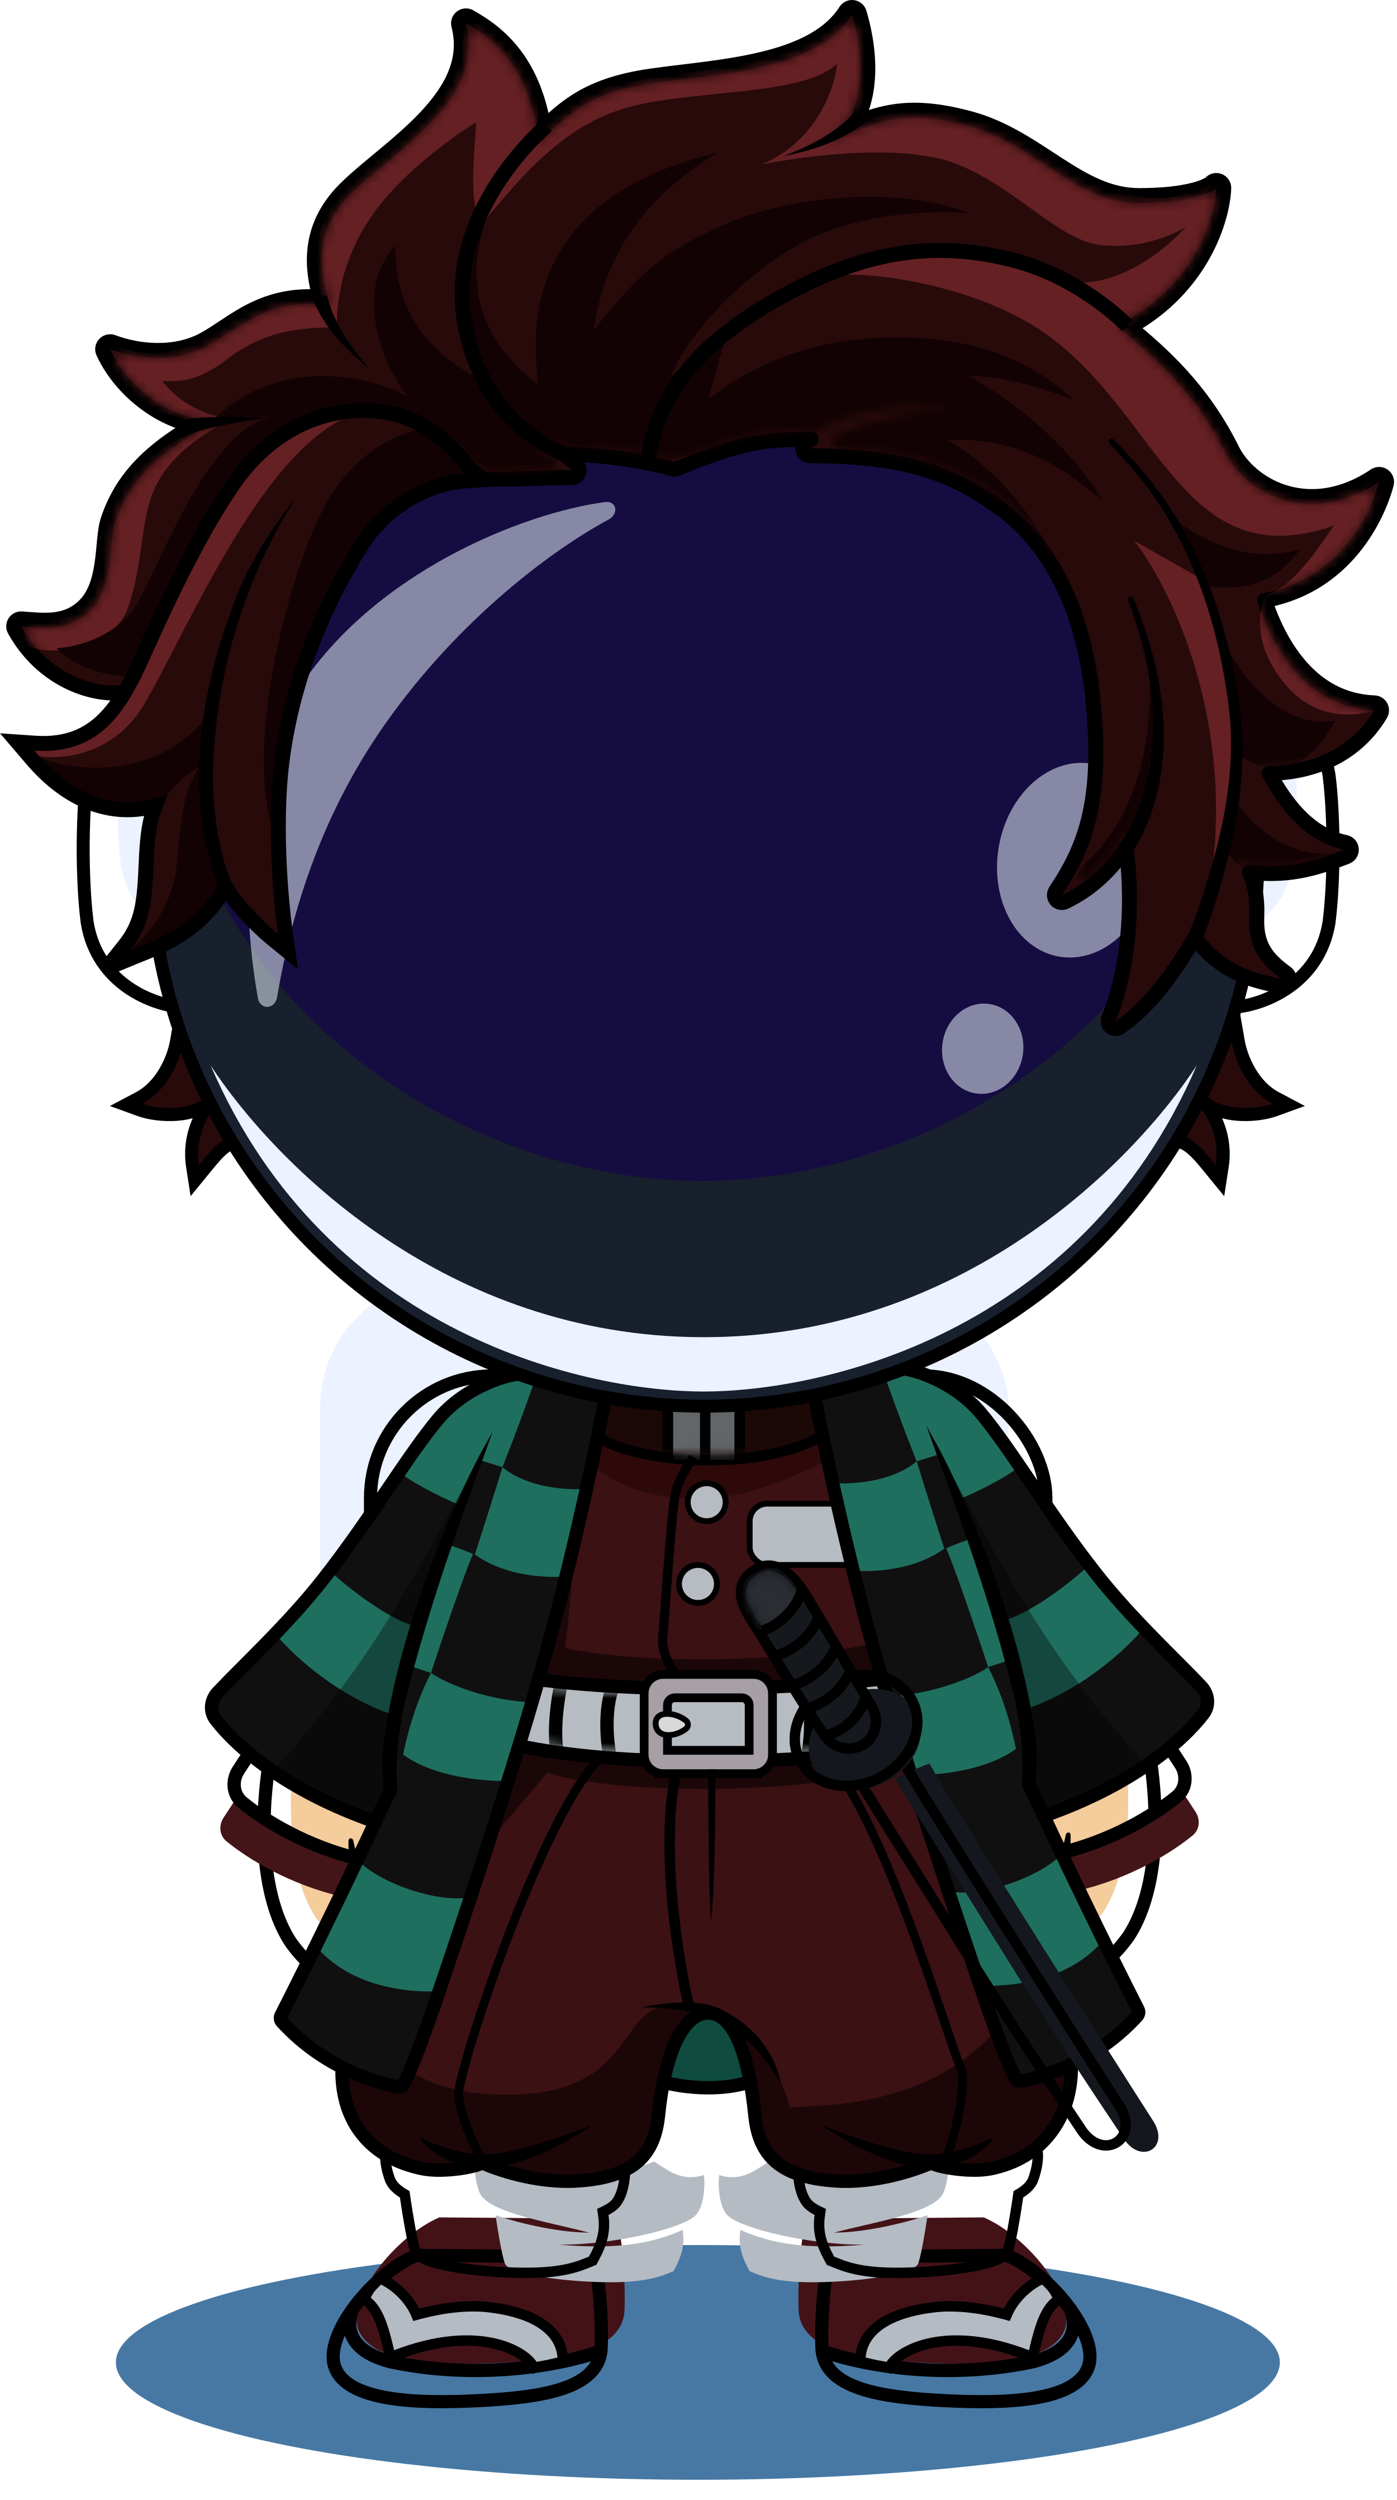 <svg width="156" height="279" viewBox="0 0 156 279" fill="none" xmlns="http://www.w3.org/2000/svg">
<g filter="url(#filter0_f_142_13512)">
<ellipse cx="77.93" cy="263.636" rx="64.989" ry="13.098" fill="#19578D" fill-opacity="0.8"/>
</g>
<g filter="url(#filter1_i_142_13512)">
<rect x="40.641" y="152.818" width="76.879" height="75.25" rx="14.333" fill="#ECF2FF"/>
</g>
<rect x="41.374" y="153.551" width="75.413" height="73.784" rx="13.6" stroke="black" stroke-width="1.466"/>
<g filter="url(#filter2_i_142_13512)">
<path d="M121.552 264.076C122.726 260.552 117.351 253.805 112.464 251.687L92.593 251.85C92.105 253.805 91.665 258.214 91.779 261.949C91.921 266.618 98.451 267.532 105.363 267.896C112.447 268.268 120.245 267.996 121.552 264.076Z" fill="#431217"/>
</g>
<path d="M121.552 264.076C122.726 260.552 117.351 253.805 112.464 251.687L92.593 251.85C92.105 253.805 91.665 258.214 91.779 261.949C91.921 266.618 98.451 267.532 105.363 267.896C112.447 268.268 120.245 267.996 121.552 264.076Z" stroke="black" stroke-width="1.466" stroke-linejoin="round"/>
<path d="M91.617 262.275C95.092 263.632 104.68 265.793 115.235 263.578C120.447 262.275 120.23 259.18 119.469 257.552" stroke="black" stroke-width="1.489"/>
<path d="M116.111 254.426C114.532 255.215 113.09 256.714 112.424 258.321C112.336 258.297 112.237 258.269 112.13 258.241C111.646 258.113 110.972 257.946 110.176 257.793C108.59 257.488 106.489 257.232 104.417 257.463C102.389 257.688 100.412 258.17 98.892 259.036C97.357 259.91 96.237 261.208 96.083 263.041L96.042 263.534L96.522 263.654C97.186 263.82 97.707 263.926 98.098 264C98.512 264.078 98.725 264.111 98.851 264.142L99.252 264.243L99.478 263.897C99.993 263.11 101.508 261.961 104.081 261.452C106.63 260.948 110.183 261.082 114.696 262.818L115.321 263.058L115.472 262.406C116.142 259.501 116.73 257.821 117.884 256.859L118.237 256.564L118.032 256.152C117.86 255.807 117.717 255.564 117.519 255.316C117.331 255.082 117.101 254.854 116.785 254.538L116.782 254.535L116.486 254.238L116.111 254.426Z" fill="#B5BBC3" stroke="black" stroke-width="1.163"/>
<g filter="url(#filter3_i_142_13512)">
<path d="M90.537 245.429C89.673 244.248 89.63 242.066 89.753 241.095C92.274 241.895 93.789 240.535 95.34 239.582C97.694 240.804 101.087 239.893 102.065 239.398C106.481 241.297 112.638 240.374 115.164 239.674C115.329 240 115.495 241.116 114.841 242.971C114.024 245.291 107.167 246.303 102.576 247.525C106.497 247.506 111.178 246.222 113.028 245.583C112.816 247.031 112.307 250.141 111.974 250.987C111.558 252.045 106.522 252.897 101.328 253.047C96.133 253.196 94.419 252.329 93.149 251.828C92.193 250.073 91.883 248.875 92.131 247.219C95.55 248.756 99.491 249.431 105.963 248.861C100.251 248.955 91.722 247.051 90.537 245.429Z" fill="#B5BBC3"/>
</g>
<path d="M95.607 239.066C96.64 239.602 97.945 239.687 99.156 239.555C100.366 239.424 101.388 239.089 101.802 238.879L102.045 238.757L102.295 238.864C104.392 239.766 106.938 240.009 109.304 239.929C111.663 239.85 113.789 239.452 115.009 239.114L115.468 238.987L115.682 239.412C115.828 239.699 115.911 240.172 115.89 240.77C115.868 241.387 115.733 242.189 115.39 243.165C115.134 243.891 114.484 244.441 113.719 244.878L113.604 245.667C113.497 246.396 113.315 247.543 113.118 248.615C112.926 249.661 112.706 250.713 112.515 251.2C112.399 251.495 112.158 251.706 111.932 251.857C111.694 252.015 111.399 252.154 111.071 252.278C110.413 252.526 109.544 252.745 108.549 252.929C106.553 253.3 103.964 253.552 101.344 253.628C98.713 253.703 96.939 253.523 95.647 253.25C94.352 252.977 93.554 252.612 92.936 252.368L92.74 252.292L92.639 252.106C91.643 250.279 91.284 248.952 91.556 247.133L91.598 246.849C91.387 246.75 91.191 246.652 91.014 246.55C90.632 246.328 90.287 246.072 90.067 245.772C89.549 245.064 89.306 244.107 89.198 243.257C89.088 242.395 89.108 241.557 89.176 241.023L89.264 240.331L89.928 240.541C92.139 241.241 93.386 240.1 95.035 239.086L95.315 238.914L95.607 239.066Z" stroke="black" stroke-width="1.163"/>
<g filter="url(#filter4_i_142_13512)">
<path d="M37.366 264.076C36.192 260.552 41.567 253.805 46.453 251.687L66.325 251.85C66.813 253.805 67.253 258.214 67.139 261.949C66.997 266.618 60.466 267.532 53.555 267.896C46.471 268.268 38.673 267.996 37.366 264.076Z" fill="#431217"/>
</g>
<path d="M37.366 264.076C36.192 260.552 41.567 253.805 46.453 251.687L66.325 251.85C66.813 253.805 67.253 258.214 67.139 261.949C66.997 266.618 60.466 267.532 53.555 267.896C46.471 268.268 38.673 267.996 37.366 264.076Z" stroke="black" stroke-width="1.466" stroke-linejoin="round"/>
<path d="M67.301 262.275C63.826 263.632 54.238 265.793 43.683 263.578C38.471 262.275 38.688 259.18 39.449 257.552" stroke="black" stroke-width="1.489"/>
<path d="M42.807 254.426C44.386 255.215 45.828 256.714 46.494 258.321C46.582 258.297 46.681 258.269 46.788 258.241C47.272 258.113 47.946 257.946 48.742 257.793C50.328 257.488 52.429 257.232 54.501 257.463C56.529 257.688 58.506 258.17 60.026 259.036C61.561 259.91 62.681 261.208 62.835 263.041L62.876 263.534L62.397 263.654C61.732 263.82 61.211 263.926 60.82 264C60.406 264.078 60.193 264.111 60.067 264.142L59.666 264.243L59.44 263.897C58.925 263.11 57.41 261.961 54.837 261.452C52.288 260.948 48.735 261.082 44.222 262.818L43.597 263.058L43.446 262.406C42.776 259.501 42.188 257.821 41.034 256.859L40.681 256.564L40.886 256.152C41.058 255.807 41.201 255.564 41.399 255.316C41.587 255.082 41.817 254.854 42.133 254.538L42.136 254.535L42.432 254.238L42.807 254.426Z" fill="#B5BBC3" stroke="black" stroke-width="1.163"/>
<g filter="url(#filter5_i_142_13512)">
<path d="M68.378 245.429C69.242 244.247 69.284 242.066 69.162 241.095C66.64 241.894 65.125 240.535 63.575 239.581C61.22 240.804 57.827 239.892 56.849 239.398C52.433 241.297 46.276 240.373 43.75 239.674C43.585 240 43.419 241.116 44.073 242.971C44.89 245.29 51.747 246.303 56.338 247.524C52.417 247.506 47.736 246.222 45.886 245.582C46.099 247.031 46.608 250.14 46.94 250.987C47.356 252.045 52.392 252.897 57.586 253.046C62.781 253.196 64.495 252.328 65.765 251.827C66.721 250.073 67.031 248.875 66.784 247.218C63.364 248.756 59.423 249.43 52.951 248.86C58.663 248.955 67.192 247.05 68.378 245.429Z" fill="#B5BBC3"/>
</g>
<path d="M63.307 239.066C62.274 239.602 60.97 239.686 59.758 239.555C58.548 239.424 57.526 239.088 57.112 238.879L56.869 238.756L56.619 238.864C54.522 239.766 51.976 240.008 49.61 239.929C47.251 239.849 45.125 239.451 43.905 239.114L43.446 238.987L43.232 239.411C43.086 239.699 43.003 240.172 43.024 240.769C43.046 241.387 43.181 242.188 43.525 243.164C43.78 243.89 44.43 244.44 45.195 244.878L45.31 245.666C45.417 246.396 45.599 247.542 45.796 248.615C45.988 249.661 46.208 250.712 46.399 251.199C46.515 251.495 46.756 251.706 46.982 251.857C47.22 252.015 47.515 252.154 47.843 252.277C48.501 252.526 49.37 252.744 50.365 252.929C52.361 253.3 54.95 253.552 57.57 253.627C60.201 253.703 61.975 253.522 63.268 253.25C64.562 252.977 65.36 252.612 65.978 252.368L66.174 252.291L66.275 252.106C67.271 250.278 67.63 248.951 67.358 247.133L67.316 246.849C67.527 246.75 67.723 246.651 67.9 246.549C68.282 246.328 68.627 246.072 68.847 245.772C69.365 245.063 69.608 244.106 69.716 243.256C69.826 242.394 69.806 241.557 69.738 241.022L69.65 240.33L68.986 240.54C66.775 241.241 65.528 240.1 63.879 239.086L63.599 238.914L63.307 239.066Z" stroke="black" stroke-width="1.163"/>
<path d="M79.08 221.95C79.8 221.95 80.448 222.268 80.999 222.755C81.546 223.238 82.034 223.916 82.466 224.726C83.33 226.347 84.04 228.629 84.536 231.356L84.645 231.955L84.08 232.18C82.311 232.888 80.127 233.05 78.214 232.967C76.303 232.883 74.545 232.549 73.6 232.183L73.155 232.011L73.126 231.536C72.952 228.746 73.823 226.38 75.013 224.706C75.606 223.87 76.288 223.195 76.974 222.722C77.645 222.26 78.383 221.95 79.08 221.95Z" fill="#0F4B3F" stroke="black" stroke-width="1.489"/>
<path d="M46.731 179.634C50.909 167.363 57.053 156.226 59.907 152.045C64.246 152.045 71.388 152.065 79.023 152.065C86.659 152.063 94.143 152.201 98.223 152.2C101.077 156.382 107.076 167.777 111.14 179.631C115.494 193.535 115.234 197.692 113.638 207.617C114.218 210.236 118.911 217.28 119.637 225.137C120.362 232.995 118.985 238.005 115.239 240.448C113.51 241.576 108.561 242.565 103.837 241.588C98.3 243.543 91.884 243.405 90.481 243.054C87.875 242.403 85.344 241.338 84.618 238.168C83.847 234.8 84.267 230.577 82.663 227.581C81.06 224.584 79.969 224.649 79.243 224.649C78.59 224.648 77.125 224.812 75.659 227.418C74.194 230.024 73.987 234.149 73.216 237.516C73.035 238.31 73.082 240.448 70.773 241.751C68.464 243.054 65.724 243.706 61.652 243.543C57.58 243.38 55.625 240.774 52.694 241.588C49.762 242.403 45.201 241.914 42.758 240.285C40.315 238.656 37.462 235.265 37.871 230.838C38.597 222.981 43.828 210.236 44.409 207.617C42.812 197.692 42.522 194.659 46.731 179.634Z" fill="#3B1113"/>
<path d="M61.16 197.774C59.097 200.217 54.905 205.169 54.645 205.429C55.426 200.999 61.16 182.844 63.929 174.32C63.929 175.243 63.766 178.457 63.114 183.929C74.027 186.21 95.853 185.232 101.228 181.975C101.445 182.409 102.107 184.874 104.974 196.471C85.429 201.52 64.58 199.403 61.16 197.774Z" fill="#1C0708"/>
<path d="M53.685 186.302C59.921 187.901 79.56 190.185 107.637 186.286L108.413 186.178L108.48 186.959C108.741 189.96 108.916 192.343 108.971 193.163L109.012 193.787L108.405 193.935C103.688 195.094 93.569 196.277 82.774 196.522C71.993 196.767 60.395 196.08 52.768 193.427L52.268 193.253V192.724C52.268 189.565 52.603 188.039 52.764 186.918L52.881 186.095L53.685 186.302Z" fill="#B6BCC2" stroke="black" stroke-width="1.489"/>
<mask id="mask0_142_13512" style="mask-type:alpha" maskUnits="userSpaceOnUse" x="53" y="187" width="56" height="9">
<path d="M107.062 187.864C107.239 189.934 107.368 191.64 107.438 192.63C102.632 193.707 93.03 194.801 82.74 195.034C72.225 195.272 61.129 194.609 53.763 192.19C53.789 190.142 53.961 188.896 54.111 187.934C61.237 189.55 80.329 191.489 107.062 187.864Z" fill="#B6BCC2" stroke="black" stroke-width="1.489"/>
</mask>
<g mask="url(#mask0_142_13512)">
<path d="M62.21 195.605C61.714 192.755 62.423 188.613 62.811 187.349C63.516 187.323 65.906 187.349 68.512 188.001C67.317 190.978 67.869 195.07 68.186 196.308C67.589 196.329 65.484 196.007 62.21 195.605Z" stroke="black" stroke-width="1.489"/>
<path d="M96.099 195.488C96.595 192.637 95.886 188.495 95.498 187.232C94.792 187.206 92.403 187.231 89.797 187.883C90.992 190.861 90.44 194.952 90.123 196.19C90.719 196.212 92.824 195.889 96.099 195.488Z" stroke="black" stroke-width="1.489"/>
</g>
<path d="M84.158 186.86L84.242 186.862H84.254V186.863C85.373 186.919 86.263 187.844 86.263 188.977V195.83L86.261 195.914L86.26 195.926C86.212 196.879 85.534 197.663 84.634 197.876V197.935H84.158L83.656 197.948V197.935H73.559V197.875C72.625 197.655 71.93 196.819 71.93 195.818V188.977C71.93 187.807 72.877 186.86 74.047 186.86H84.158ZM75.35 189.465C74.9 189.465 74.535 189.83 74.535 190.28V195.329H83.656V190.28C83.656 189.83 83.291 189.465 82.842 189.465H75.35Z" fill="#A69FA5" stroke="black" stroke-width="0.977"/>
<path d="M74.582 191.259C75.234 191.279 76.012 191.554 76.587 191.996C76.899 192.236 76.9 192.702 76.587 192.942C76.012 193.383 75.226 193.657 74.558 193.628C74.221 193.613 73.882 193.519 73.623 193.294C73.356 193.061 73.213 192.722 73.213 192.306C73.213 191.933 73.382 191.643 73.663 191.466C73.925 191.301 74.257 191.249 74.582 191.259Z" fill="#D9D9D9" stroke="black" stroke-width="0.652"/>
<path d="M75.535 167.15C70.33 166.678 66.943 164.414 65.912 163.153L67.481 157.846C71.074 158.336 75.355 158.772 80.082 158.971C84.059 159.138 87.813 158.784 91.134 158.182L92.636 162.886C91.664 163.3 90.746 163.706 89.916 164.1C84.641 166.604 80.445 167.596 75.535 167.15Z" fill="#2D090A"/>
<path d="M68.123 154.856C68.812 155.006 70.155 155.104 71.933 155.156C73.692 155.207 75.83 155.213 78.075 155.189C82.565 155.142 87.47 154.979 90.614 154.844L91.285 154.815L91.219 155.482C91.177 155.904 91.267 157.41 92.149 159.427L92.356 159.898L91.913 160.16C88.191 162.36 82.766 163.093 77.875 162.928C75.418 162.846 73.068 162.535 71.095 162.056C69.141 161.582 67.49 160.926 66.491 160.109L66.217 159.885L66.291 159.538C66.456 158.767 66.918 156.833 67.448 155.241L67.613 154.746L68.123 154.856Z" fill="#1B0807" stroke="black" stroke-width="1.163"/>
<mask id="mask1_142_13512" style="mask-type:alpha" maskUnits="userSpaceOnUse" x="66" y="155" width="26" height="8">
<path d="M90.06 156.029C90.109 156.802 90.322 157.989 90.882 159.404C87.447 161.252 82.515 161.92 77.914 161.765C75.525 161.685 73.254 161.384 71.369 160.927C69.672 160.515 68.341 159.988 67.51 159.42C67.689 158.633 68.019 157.298 68.398 156.082C69.242 156.202 70.466 156.277 71.898 156.319C73.68 156.371 75.835 156.376 78.088 156.352C82.315 156.308 86.904 156.159 90.06 156.029Z" fill="#1B0807" stroke="black" stroke-width="1.163"/>
</mask>
<g mask="url(#mask1_142_13512)">
<rect x="74.587" y="156.147" width="8.004" height="7.352" fill="#626669" stroke="black" stroke-width="1.163"/>
<path d="M78.75 156.728V163.08" stroke="black" stroke-width="1.163"/>
</g>
<path d="M88.202 235.235C87.681 232.89 86.248 230.458 85.596 229.535C85.02 228.623 83.076 226.766 82.176 225.951C82.284 226.549 82.762 228.753 83.805 232.792C84.456 238.004 83.805 240.285 89.994 242.891C94.945 244.976 101.07 242.674 103.513 241.262C105.685 241.696 110.68 242.304 113.286 241.262C116.543 239.959 119.149 236.864 119.549 231.978C119.949 227.092 118.009 222.857 113.611 223.182C105.956 236.213 89.994 234.747 88.202 235.235Z" fill="#1C0608"/>
<path d="M56.929 233.77C45.462 233.9 41.618 227.961 41.129 224.974C40.532 225.192 39.142 226.31 38.36 229.046C37.383 232.467 37.709 234.91 41.781 239.308C45.853 243.706 50.088 241.914 54.811 241.425C60.675 244.031 64.421 243.706 68.781 242.493C73.141 241.28 73.542 236.539 74.357 231.49C75.171 226.44 77.451 225.3 77.94 224.812C78.429 224.323 77.777 223.834 75.243 223.791C68.799 223.585 71.262 233.607 56.929 233.77Z" fill="#1C0608"/>
<path d="M80.216 224.094C77.814 222.982 73.526 223.608 71.582 224.011C73.204 224.03 76.3 224.051 79.566 225.213C83.064 226.457 85.336 229.576 87.192 232.423C86.578 229.495 84.614 226.131 80.216 224.094Z" fill="black"/>
<path d="M76.961 223.998C75.712 218.731 73.671 206.114 75.495 197.774" stroke="black" stroke-width="1.163"/>
<path d="M53.835 241.1C52.749 239.199 51.04 235.082 51.229 233.444C51.718 229.21 60.839 202.009 67.191 195.982" stroke="black" stroke-width="0.977"/>
<path d="M105.466 241.1C106.552 239.199 108.072 232.304 107.258 230.675C106.084 228.329 98.462 202.009 92.11 195.982" stroke="black" stroke-width="0.977"/>
<path d="M79.408 214.388C79.147 211.652 79.082 201.955 79.082 197.449H79.896C79.896 201.847 79.799 211.391 79.408 214.388Z" fill="black"/>
<rect x="83.717" y="167.803" width="14.985" height="6.841" rx="1.955" fill="#B6BCC2" stroke="black" stroke-width="0.652"/>
<path d="M77.414 162.592C76.991 163.383 75.641 165.074 75.332 167.152C74.889 170.138 74.173 181.026 74.029 182.463C73.886 183.9 74.252 185.155 75.546 187.023" stroke="black" stroke-width="1.026"/>
<circle cx="78.913" cy="167.641" r="2.117" fill="#B6BCC2" stroke="black" stroke-width="0.652"/>
<circle cx="77.94" cy="176.762" r="2.117" fill="#B6BCC2" stroke="black" stroke-width="0.652"/>
<path d="M38.191 231.165C38.191 236.866 41.441 240.842 47.15 242.015C49.528 242.504 53.285 241.798 53.828 241.364C55.274 242.015 59.845 243.703 64.578 243.381C70.604 242.97 73.074 240.668 73.536 236.051C74.188 229.536 76.142 224.65 79.074 224.65" stroke="black" stroke-width="1.489"/>
<path d="M54.154 240.448C51.287 240.448 48.073 239.145 46.824 238.494C47.53 239.634 49.984 241.914 54.154 241.914C58.324 241.914 63.818 238.765 66.044 237.191C63.275 238.277 57.02 240.448 54.154 240.448Z" fill="black"/>
<path d="M119.637 230.676C119.637 236.377 116.388 240.842 110.678 242.015C108.3 242.504 104.543 241.798 104 241.364C102.554 242.015 97.983 243.703 93.25 243.381C87.224 242.97 84.754 240.668 84.292 236.051C83.641 229.536 82.012 224.65 79.08 224.65" stroke="black" stroke-width="1.489"/>
<path d="M103.674 240.448C106.541 240.448 109.755 239.145 111.004 238.494C110.298 239.634 107.844 241.914 103.674 241.914C99.505 241.914 94.01 238.765 91.784 237.191C94.553 238.277 100.808 240.448 103.674 240.448Z" fill="black"/>
<g filter="url(#filter6_i_142_13512)">
<path d="M41.776 221.659C38.312 221.96 35.656 220.699 32.455 216.788C29.694 212.832 28.962 205.472 29.996 197.448C33.052 199.348 40.075 203.247 43.724 203.638C43.782 203.931 43.839 204.214 43.895 204.491C44.397 206.987 42.167 217.785 41.776 221.659Z" fill="#F5CC9C"/>
</g>
<path d="M39.453 205.421C40.18 208.991 41.98 211.986 43.082 212.537C42.919 213.243 42.821 214.589 42.431 216.935C40.507 214.325 38.816 209.282 38.919 205.422C38.929 205.052 39.38 205.058 39.453 205.421Z" fill="black"/>
<path d="M44.378 205.429C44.053 207.549 42.756 213.903 41.778 221.558C38.308 221.86 35.262 220.642 32.466 216.753C29.682 212.522 28.853 205.46 29.949 197.447" stroke="black" stroke-width="1.466"/>
<g filter="url(#filter7_i_142_13512)">
<path d="M27.247 197.955L29.07 195.168C33.793 199.892 42.589 202.172 42.589 202.172C42.48 202.661 41.872 204.257 40.308 206.733C34.619 205.41 29.933 202.546 27.56 200.587C26.771 199.936 26.688 198.811 27.247 197.955Z" fill="#431519"/>
</g>
<path d="M29.596 194.642C31.854 196.9 35.126 198.606 37.887 199.754C39.258 200.325 40.484 200.751 41.367 201.033C41.808 201.175 42.163 201.279 42.406 201.349C42.528 201.384 42.622 201.41 42.685 201.427C42.716 201.435 42.74 201.441 42.755 201.446C42.762 201.448 42.768 201.45 42.772 201.45L42.775 201.451L43.472 201.632L43.315 202.333C43.179 202.946 42.518 204.628 40.938 207.13L40.655 207.577L40.14 207.457C34.322 206.104 29.534 203.181 27.086 201.16C25.959 200.23 25.891 198.669 26.624 197.548L28.446 194.761L28.948 193.994L29.596 194.642Z" stroke="black" stroke-width="1.489"/>
<path d="M50.078 157.216C52.424 154.871 56.159 153.524 57.733 153.144C59.362 153.633 63.63 154.838 67.669 155.75C66.855 161.451 63.108 176.599 60.991 184.417C59.297 190.672 54.422 206.026 52.196 212.921C50.513 217.862 46.723 228.818 45.029 233.118C36.559 231.424 32.161 227.091 31.021 225.137L35.256 217.156C37.102 213.084 40.957 204.581 41.608 203.148C33.627 200.705 25.809 193.864 24.669 192.561C23.529 191.258 22.063 190.281 27.112 186.046C32.161 181.811 36.233 175.784 39.654 171.387C43.074 166.989 47.146 160.148 50.078 157.216Z" fill="#1F6F5F"/>
<path d="M56.107 163.731L53.501 162.917L49.918 172.329C50.569 172.546 52.1 173.085 53.013 173.504C53.404 172.359 55.564 165.546 56.107 163.731Z" fill="#101010"/>
<path d="M48.125 186.698L45.682 185.884L42.262 198.914C42.913 199.131 43.467 199.961 44.379 200.38C44.705 195.982 46.008 190.77 48.125 186.698Z" fill="#101010"/>
<path d="M67.67 156.239C67.67 156.239 61.643 154.285 59.689 154.122C58.06 158.845 56.105 163.732 56.105 163.732C58.223 165.523 61.806 166.338 65.39 166.175C65.781 165.03 67.127 158.054 67.67 156.239Z" fill="#101010"/>
<path d="M62.784 175.948C62.784 175.948 56.92 176.436 52.849 173.342C51.383 176.762 48.125 186.698 48.125 186.698C50.242 188.164 54.966 189.792 59.201 189.955C59.592 188.81 62.241 177.762 62.784 175.948Z" fill="#101010"/>
<path d="M56.433 198.75C56.433 198.75 49.266 198.913 45.031 195.819C43.403 199.076 39.656 207.22 39.656 207.22C41.611 209.826 48.289 212.269 52.035 211.781C52.426 210.636 55.89 200.565 56.433 198.75Z" fill="#101010"/>
<path d="M49.098 222.205C49.098 222.205 40.14 223.02 35.253 217.156C33.624 220.414 30.855 225.3 30.855 225.3C32.81 227.906 41.605 233.118 45.352 232.63C45.743 231.485 48.555 224.02 49.098 222.205Z" fill="#101010"/>
<path d="M45.841 181.322C42.844 180.28 38.837 177.141 37.371 175.784C38.348 174.155 42.746 166.989 44.701 164.383C46.785 165.946 50.021 167.423 51.379 167.966C50.782 169.16 47.535 176.24 45.841 181.322Z" fill="#101010"/>
<path d="M44.053 191.421C37.669 189.336 32.597 184.58 30.86 182.463C29.611 183.549 26.658 186.209 24.834 188.163C22.553 190.607 23.531 190.932 26.924 194.774C30.42 198.498 38.172 202.017 41.61 203.311L43.565 199.402C43.565 198.316 43.662 195.2 44.053 191.421Z" fill="#101010"/>
<path d="M53.173 163.405C44.866 178.553 40.957 186.045 30.207 197.935L41.934 203.473L43.563 199.401C43.509 197.773 43.596 193.479 44.377 189.337C45.355 184.158 51.033 170.066 53.173 163.405Z" fill="black" fill-opacity="0.36"/>
<path d="M58.217 153.307C55.937 153.47 51.669 155.099 48.933 158.357C45.513 162.429 41.441 169.432 36.066 176.273C32.142 181.267 27.299 185.701 24.327 188.848C23.522 189.7 23.368 190.967 24.082 191.897C26.426 194.952 31.978 199.85 41.929 203.311" stroke="black" stroke-width="1.489"/>
<path d="M67.669 155.588C66.869 159.917 64.499 171.429 61.419 182.848C57.57 197.122 50.729 217.293 48.286 224.391C46.462 229.69 45.455 231.85 45.062 232.605C44.948 232.824 44.715 232.936 44.472 232.892C42.848 232.599 36.518 231.145 31.481 225.632C31.3 225.434 31.262 225.148 31.384 224.91C34.545 218.727 40.692 206.106 43.562 199.728" stroke="black" stroke-width="1.489"/>
<path d="M42.907 195.138C44.765 180.692 51.761 165.915 54.226 161.504C52.726 165.777 48.545 176.346 45.355 188.72C44.377 192.515 43.916 196.319 44.215 199.89L43.238 201.845C42.941 199.708 42.809 197.609 42.907 195.138Z" fill="black" stroke="black" stroke-width="0.326" stroke-miterlimit="16"/>
<g filter="url(#filter8_i_142_13512)">
<path d="M116.697 221.01C120.161 221.312 122.816 220.05 126.018 216.14C128.778 212.184 129.511 204.824 128.476 196.8C125.421 198.7 118.398 202.598 114.748 202.989C114.691 203.283 114.634 203.566 114.578 203.843C114.076 206.339 116.305 217.137 116.697 221.01Z" fill="#F5CC9C"/>
</g>
<path d="M119.015 204.772C118.288 208.342 116.488 211.337 115.387 211.888C115.55 212.594 115.647 213.94 116.038 216.286C117.961 213.676 119.653 208.633 119.549 204.773C119.539 204.403 119.089 204.409 119.015 204.772Z" fill="black"/>
<path d="M114.094 204.78C114.42 206.9 115.717 213.255 116.694 220.91C120.165 221.211 123.211 219.994 126.006 216.104C128.791 211.874 129.619 204.811 128.524 196.799" stroke="black" stroke-width="1.466"/>
<g filter="url(#filter9_i_142_13512)">
<path d="M131.221 197.304L129.399 194.517C124.676 199.241 115.88 201.521 115.88 201.521C115.989 202.01 116.597 203.606 118.16 206.082C123.849 204.759 128.535 201.895 130.909 199.936C131.698 199.285 131.781 198.16 131.221 197.304Z" fill="#431519"/>
</g>
<path d="M128.873 193.991C126.615 196.249 123.342 197.955 120.582 199.103C119.211 199.674 117.985 200.1 117.102 200.383C116.661 200.524 116.306 200.628 116.062 200.698C115.941 200.733 115.847 200.759 115.784 200.776C115.753 200.785 115.729 200.791 115.714 200.795C115.706 200.797 115.701 200.799 115.697 200.8L115.693 200.801L114.997 200.981L115.153 201.682C115.289 202.295 115.951 203.977 117.531 206.479L117.813 206.927L118.329 206.806C124.147 205.453 128.935 202.53 131.383 200.51C132.51 199.579 132.577 198.018 131.845 196.897L130.022 194.11L129.521 193.344L128.873 193.991Z" stroke="black" stroke-width="1.489"/>
<path d="M108.398 156.568C106.053 154.222 102.318 152.876 100.743 152.496C99.114 152.984 94.847 154.19 90.807 155.102C91.622 160.803 95.368 175.95 97.486 183.769C99.179 190.023 104.055 205.377 106.281 212.272C107.964 217.213 111.754 228.169 113.448 232.469C121.917 230.775 126.315 226.443 127.455 224.488L123.22 216.507C121.374 212.435 117.52 203.933 116.868 202.5C124.849 200.057 132.667 193.216 133.808 191.913C134.948 190.61 136.414 189.632 131.364 185.397C126.315 181.163 122.243 175.136 118.823 170.738C115.402 166.341 111.33 159.5 108.398 156.568Z" fill="#1F6F5F"/>
<path d="M102.369 163.083L104.975 162.268L108.559 171.681C107.907 171.898 106.376 172.437 105.464 172.855C105.073 171.71 102.912 164.897 102.369 163.083Z" fill="#101010"/>
<path d="M110.343 186.049L112.787 185.234L116.207 198.264C115.556 198.482 115.002 199.312 114.09 199.73C113.764 195.333 112.461 190.121 110.343 186.049Z" fill="#101010"/>
<path d="M90.795 155.59C90.795 155.59 96.822 153.635 98.776 153.472C100.405 158.196 102.359 163.082 102.359 163.082C100.242 164.874 96.659 165.688 93.075 165.525C92.684 164.38 91.338 157.405 90.795 155.59Z" fill="#101010"/>
<path d="M95.689 175.298C95.689 175.298 101.552 175.787 105.624 172.692C107.09 176.113 110.348 186.048 110.348 186.048C108.23 187.514 103.507 189.143 99.272 189.306C98.881 188.161 96.231 177.113 95.689 175.298Z" fill="#101010"/>
<path d="M102.044 198.102C102.044 198.102 109.21 198.265 113.445 195.17C115.074 198.428 118.82 206.572 118.82 206.572C116.866 209.178 110.188 211.621 106.442 211.132C106.051 209.987 102.587 199.917 102.044 198.102Z" fill="#101010"/>
<path d="M109.363 221.557C109.363 221.557 118.321 222.371 123.208 216.508C124.837 219.765 127.605 224.652 127.605 224.652C125.651 227.258 116.855 232.47 113.109 231.981C112.718 230.836 109.906 223.372 109.363 221.557Z" fill="#101010"/>
<path d="M112.624 180.674C115.621 179.631 119.628 176.493 121.094 175.136C120.116 173.507 115.719 166.34 113.764 163.734C111.679 165.298 108.443 166.775 107.086 167.317C107.683 168.512 110.93 175.592 112.624 180.674Z" fill="#101010"/>
<path d="M114.415 190.773C120.8 188.688 125.871 183.932 127.609 181.814C128.857 182.9 131.811 185.56 133.635 187.515C135.915 189.958 134.938 190.284 131.545 194.125C128.049 197.85 120.297 201.369 116.859 202.663L114.904 198.754C114.904 197.668 114.806 194.551 114.415 190.773Z" fill="#101010"/>
<path d="M105.296 162.757C113.603 177.904 117.512 185.397 128.262 197.287L116.534 202.825L114.906 198.753C114.96 197.124 114.873 192.831 114.091 188.688C113.114 183.51 107.436 169.418 105.296 162.757Z" fill="black" fill-opacity="0.36"/>
<path d="M100.248 152.658C102.528 152.821 106.796 154.45 109.532 157.708C112.952 161.78 117.024 168.783 122.399 175.624C126.323 180.618 131.166 185.052 134.138 188.199C134.943 189.051 135.097 190.318 134.383 191.248C132.039 194.303 126.487 199.201 116.536 202.662" stroke="black" stroke-width="1.489"/>
<path d="M90.8 154.938C91.6 159.267 93.97 170.78 97.049 182.199C100.899 196.472 107.74 216.644 110.183 223.742C112.007 229.04 113.014 231.201 113.407 231.955C113.521 232.174 113.754 232.286 113.997 232.242C115.621 231.95 121.951 230.496 126.988 224.982C127.168 224.785 127.207 224.498 127.085 224.26C123.924 218.078 117.776 205.456 114.906 199.078" stroke="black" stroke-width="1.489"/>
<path d="M115.558 194.491C113.7 180.044 106.704 165.267 104.239 160.856C105.738 165.129 109.92 175.699 113.11 188.072C114.088 191.867 114.549 195.671 114.249 199.242L115.227 201.197C115.523 199.06 115.656 196.961 115.558 194.491Z" fill="black" stroke="black" stroke-width="0.326" stroke-miterlimit="16"/>
<g filter="url(#filter10_d_142_13512)">
<g filter="url(#filter11_i_142_13512)">
<path d="M108.067 215.039C103.376 207.482 98.24 199.434 96.34 196.176C96.883 195.905 98.417 195.193 100.21 194.516C102.94 199.535 123.215 231.358 125.169 234.378C127.124 237.398 123.866 239.339 121.912 236.407C119.471 232.746 114.234 224.975 108.067 215.039Z" fill="#14171D"/>
</g>
<path d="M100.721 194.238C103.437 199.232 123.696 231.032 125.657 234.062C126.2 234.9 126.417 235.72 126.338 236.444C126.258 237.174 125.879 237.774 125.31 238.121C124.139 238.834 122.513 238.358 121.428 236.73C118.987 233.07 113.746 225.29 107.573 215.345C102.892 207.803 97.743 199.736 95.838 196.469L95.525 195.933L96.08 195.656C96.64 195.376 98.192 194.656 100.005 193.972L100.479 193.794L100.721 194.238Z" stroke="black" stroke-width="1.163"/>
<g filter="url(#filter12_ii_142_13512)">
<ellipse cx="96.245" cy="192.137" rx="6.515" ry="5.306" transform="rotate(-28.78 96.245 192.137)" fill="#14171D"/>
</g>
<path d="M93.412 186.978C96.744 185.147 100.849 185.778 102.465 188.721C104.081 191.663 102.412 195.466 99.08 197.297C95.748 199.127 91.642 198.496 90.026 195.554C88.409 192.611 90.079 188.808 93.412 186.978Z" stroke="black" stroke-width="1.163"/>
<path d="M84.824 174.294C85.504 173.827 86.198 173.669 86.873 173.765C87.531 173.859 88.115 174.187 88.611 174.589C89.593 175.385 90.371 176.59 90.863 177.404C91.779 178.918 92.332 179.853 93.961 182.622C95.589 185.39 97.386 188.411 98.035 189.507C98.44 190.19 98.533 190.974 98.41 191.676C98.288 192.372 97.944 193.038 97.406 193.469C96.901 193.873 96.153 194.177 95.34 194.159C94.504 194.141 93.627 193.782 92.915 192.909C92.282 192.134 90.858 189.934 89.434 187.666C87.998 185.381 86.53 182.975 85.795 181.75C85.43 181.142 85.036 180.569 84.639 179.94C84.256 179.333 83.888 178.7 83.652 178.072C83.416 177.441 83.293 176.764 83.462 176.088C83.634 175.4 84.086 174.802 84.824 174.294Z" fill="#15181D" stroke="black" stroke-width="1.163"/>
<mask id="mask2_142_13512" style="mask-type:alpha" maskUnits="userSpaceOnUse" x="83" y="174" width="15" height="20">
<path d="M86.713 174.916C87.092 174.97 87.484 175.169 87.883 175.492C88.691 176.147 89.379 177.191 89.872 178.006C90.784 179.514 91.334 180.444 92.963 183.212C94.592 185.982 96.389 189.006 97.038 190.1C97.282 190.512 97.35 191.008 97.269 191.476C97.186 191.949 96.96 192.341 96.685 192.562C96.375 192.809 95.889 193.008 95.369 192.996C94.872 192.985 94.317 192.782 93.82 192.174C93.244 191.469 91.865 189.345 90.422 187.048C88.99 184.77 87.527 182.37 86.796 181.152C86.428 180.538 85.987 179.89 85.626 179.319C85.25 178.724 84.937 178.175 84.745 177.663C84.554 177.154 84.503 176.732 84.594 176.37C84.681 176.021 84.922 175.64 85.486 175.252C85.947 174.936 86.351 174.865 86.713 174.916Z" fill="#15181D" stroke="black" stroke-width="1.163"/>
</mask>
<g mask="url(#mask2_142_13512)">
<path d="M84.478 174.789C83.044 175.701 83.229 177.34 83.501 178.046C83.881 178.806 84.706 180.392 84.967 180.652C85.292 180.978 86.947 181.122 88.387 179.675C89.665 178.391 89.936 177.142 90.153 176.762C89.665 176.165 89.201 175.57 88.55 174.789C87.736 173.811 86.269 173.648 84.478 174.789Z" fill="#2A2D32"/>
</g>
<path d="M85.802 181.004C87.963 180.257 89.787 178.252 90.268 176.268" stroke="black" stroke-width="1.163"/>
<path d="M87.132 183.821C89.354 183.283 91.361 181.46 92.028 179.532" stroke="black" stroke-width="1.163"/>
<path d="M89.089 187.079C91.311 186.541 93.318 184.718 93.985 182.789" stroke="black" stroke-width="1.163"/>
<path d="M90.714 189.685C92.936 189.147 94.943 187.324 95.61 185.395" stroke="black" stroke-width="1.163"/>
<path d="M92.76 192.725C94.982 192.187 96.577 190.582 97.245 188.653" stroke="black" stroke-width="1.163"/>
</g>
<path d="M21.032 115.903C22.341 117.703 25.579 122.313 28.068 126.375L29.082 128.029L27.227 127.459C26.489 127.231 25.8 127.454 25.046 128.047C24.269 128.657 23.553 129.557 22.799 130.479L21.757 131.753L21.507 130.127C21 126.834 22.429 124.237 23.489 123.016C22.484 123.852 21.151 124.217 19.917 124.332C18.289 124.484 16.633 124.228 15.629 123.863L14.077 123.3L15.536 122.527C18.025 121.21 19.358 118.264 19.718 116.208L20.016 114.505L21.032 115.903Z" fill="#280A0B" stroke="black" stroke-width="1.466" stroke-miterlimit="3.994"/>
<path d="M136.956 115.903C135.647 117.703 132.41 122.313 129.92 126.375L128.906 128.029L130.761 127.459C131.5 127.231 132.188 127.454 132.942 128.047C133.719 128.657 134.435 129.557 135.189 130.479L136.231 131.753L136.481 130.127C136.988 126.834 135.559 124.237 134.499 123.016C135.504 123.852 136.837 124.217 138.071 124.332C139.699 124.484 141.355 124.228 142.359 123.863L143.911 123.3L142.452 122.527C139.964 121.21 138.63 118.264 138.271 116.208L137.973 114.505L136.956 115.903Z" fill="#280A0B" stroke="black" stroke-width="1.466" stroke-miterlimit="3.994"/>
<g filter="url(#filter13_i_142_13512)">
<path d="M147.692 86.583C146.637 80.143 140.765 78.024 137.961 77.769C139.718 82.096 140.386 88.322 140.451 94.714C140.386 101.106 139.718 107.331 137.961 111.658C140.765 111.404 146.637 109.285 147.692 102.845C148.022 100.268 148.125 97.242 148.134 94.714C148.125 92.186 148.022 89.16 147.692 86.583Z" fill="#ECF2FF"/>
</g>
<path d="M138.026 77.048C139.538 77.185 141.831 77.816 143.897 79.263C145.981 80.724 147.842 83.024 148.406 86.466L148.41 86.491C148.746 89.111 148.849 92.173 148.858 94.712V94.717C148.849 97.256 148.746 100.317 148.41 102.937L148.408 102.95L148.406 102.962C147.843 106.403 145.981 108.705 143.897 110.165C141.831 111.612 139.538 112.242 138.026 112.38L136.843 112.487L137.29 111.386C138.992 107.194 139.661 101.088 139.727 94.721L139.707 93.53C139.574 87.593 138.887 81.975 137.29 78.042L136.843 76.94L138.026 77.048Z" stroke="black" stroke-width="1.449"/>
<g filter="url(#filter14_i_142_13512)">
<path d="M10.453 86.583C11.508 80.143 17.38 78.024 20.184 77.769C18.427 82.096 17.758 88.322 17.694 94.714C17.758 101.106 18.427 107.331 20.184 111.658C17.38 111.404 11.508 109.285 10.453 102.845C10.123 100.268 10.02 97.242 10.011 94.714C10.02 92.186 10.123 89.16 10.453 86.583Z" fill="#ECF2FF"/>
</g>
<path d="M20.118 77.048C18.606 77.185 16.313 77.816 14.247 79.263C12.163 80.724 10.302 83.024 9.738 86.466L9.734 86.491C9.398 89.111 9.295 92.173 9.286 94.712V94.717C9.295 97.256 9.398 100.317 9.734 102.937L9.736 102.95L9.738 102.962C10.302 106.403 12.163 108.705 14.247 110.165C16.313 111.612 18.606 112.242 20.118 112.38L21.302 112.487L20.855 111.386C19.153 107.194 18.483 101.088 18.418 94.721L18.438 93.53C18.57 87.593 19.258 81.975 20.855 78.042L21.302 76.94L20.118 77.048Z" stroke="black" stroke-width="1.449"/>
<circle cx="78.614" cy="95.058" r="61.865" fill="#181F2D" stroke="black" stroke-width="1.449"/>
<path d="M78.574 35.045C103.174 35.045 120.749 48.244 131.051 65.79C111.091 41.323 87.132 39.345 78.574 39.345C70.017 39.345 46.058 41.323 26.098 65.79C36.4 48.244 53.974 35.045 78.574 35.045Z" fill="#ECF2FF"/>
<path d="M78.58 149.226C49.779 149.226 30.693 129.796 23.527 118.909C36.619 149.226 65.833 155.289 78.58 155.289C91.326 155.289 120.541 149.226 133.632 118.909C126.466 129.796 107.38 149.226 78.58 149.226Z" fill="#ECF2FF"/>
<path d="M78.115 40.839C43.69 40.839 25.221 66.71 20.625 79.633C26.094 68.648 45.248 46.999 78.115 46.999C110.982 46.999 130.803 67.683 136.364 78.346C131.534 66.273 112.54 40.839 78.115 40.839Z" fill="#ECF2FF"/>
<g filter="url(#filter15_i_142_13512)">
<path d="M78.737 147.885C108.2 147.844 137.813 125.002 137.813 94.767C137.813 72.41 111.815 48.444 78.737 48.405C45.658 48.444 19.66 72.41 19.66 94.767C19.66 125.002 49.273 147.844 78.737 147.885Z" fill="#150D41"/>
</g>
<path d="M33.309 76.959C26.473 87.533 27.167 102.31 28.802 111.395C29.045 112.744 30.705 112.658 30.936 111.307C32.161 104.125 34.847 92.792 42.323 81.786C50.338 69.986 60.913 61.792 67.972 57.969C69.133 57.34 68.868 55.853 67.559 56.028C58.337 57.261 41.768 63.872 33.309 76.959Z" fill="#EBF6FE" fill-opacity="0.53"/>
<ellipse cx="120.109" cy="95.994" rx="8.705" ry="10.916" transform="rotate(9.588 120.109 95.994)" fill="#EBF6FE" fill-opacity="0.53"/>
<ellipse cx="109.735" cy="117.034" rx="4.532" ry="5.047" transform="rotate(8.436 109.735 117.034)" fill="#EBF6FE" fill-opacity="0.53"/>
<path d="M95.259 0.842C95.581 0.886 95.849 1.112 95.944 1.423C96.332 2.684 97.017 5.412 96.894 8.334C96.82 10.118 96.437 12.026 95.467 13.716C96.741 13.218 97.973 12.807 99.279 12.56C101.753 12.092 104.461 12.206 108.296 13.234C112.202 14.28 115.331 16.531 118.232 18.403C121.181 20.305 123.904 21.827 127.199 21.827C129.996 21.827 131.955 21.551 133.254 21.221C133.903 21.056 134.379 20.879 134.706 20.723C134.869 20.645 134.991 20.575 135.075 20.518C135.117 20.489 135.148 20.465 135.169 20.448C135.19 20.43 135.198 20.42 135.198 20.42C135.432 20.157 135.806 20.069 136.133 20.2C136.459 20.332 136.668 20.654 136.655 21.006C136.526 24.467 134.198 32.042 126.155 36.509C129.438 39.269 134.201 43.258 137.687 50.393C139.915 54.489 146.488 57.843 153.537 53.085C153.823 52.892 154.2 52.896 154.482 53.094C154.765 53.292 154.896 53.645 154.812 53.98C154.249 56.234 151.11 65.188 141.229 67.007C141.677 68.348 142.53 70.632 144.031 72.823C145.981 75.669 148.955 78.262 153.474 78.436C153.766 78.447 154.032 78.611 154.173 78.867C154.314 79.124 154.31 79.437 154.162 79.69C152.819 81.992 149.349 86.16 141.728 86.305C142.418 87.553 143.294 89.003 144.432 90.325C145.919 92.052 147.806 93.507 150.236 94.01C150.6 94.085 150.871 94.392 150.899 94.762C150.928 95.132 150.708 95.477 150.36 95.608C147.703 96.604 144.316 97.953 139.522 97.32C140.108 98.558 140.426 100.179 140.342 102.329C140.283 103.829 140.518 104.944 141.024 105.886C141.535 106.836 142.362 107.685 143.617 108.581C143.946 108.816 144.059 109.253 143.886 109.617C143.712 109.982 143.302 110.171 142.912 110.065C141.097 109.57 136.757 109.158 133.43 104.636C131.542 107.796 128.697 112.2 125.038 114.64C124.731 114.845 124.326 114.823 124.042 114.587C123.758 114.351 123.663 113.957 123.809 113.617C125.308 110.118 126.846 103.106 125.759 94.639C124.216 96.818 122.184 99.094 118.936 100.641C118.597 100.802 118.192 100.717 117.946 100.434C117.701 100.15 117.675 99.737 117.883 99.425C119.535 96.947 120.842 94.462 121.608 91.214C122.378 87.957 122.615 83.883 122.059 78.226C120.952 66.978 116.544 60.281 111.899 56.887C109.501 55.134 107.097 53.642 103.839 52.578C100.572 51.512 96.4 50.863 90.461 50.862C90.088 50.862 89.76 50.614 89.658 50.255C89.557 49.896 89.706 49.513 90.023 49.318C90.188 49.216 90.369 49.109 90.565 48.997C88.575 49.074 87.098 49.004 85.014 49.329C82.853 49.667 80.061 50.439 75.599 52.298C75.422 52.372 75.225 52.382 75.041 52.327C71.333 51.229 66.56 50.743 62.85 50.648C63.462 51.04 64.01 51.451 64.434 51.875C64.672 52.114 64.744 52.473 64.615 52.784C64.486 53.096 64.181 53.299 63.844 53.299C62.454 53.299 61.157 53.346 59.652 53.393C58.15 53.44 56.452 53.487 54.284 53.487C54.097 53.486 53.915 53.423 53.768 53.307C51.992 51.905 49.539 50.048 46.655 48.854C43.785 47.665 40.539 47.154 37.135 48.376C33.573 49.655 31.16 51.14 29.04 53.326C26.896 55.538 25.019 58.499 22.583 62.81C20.168 67.082 18.977 70.115 17.928 72.38C16.887 74.627 15.943 76.223 13.982 77.203C13.895 77.247 13.8 77.275 13.702 77.286C9.993 77.698 4.608 75.656 1.634 70.302C1.485 70.034 1.495 69.705 1.661 69.447C1.827 69.188 2.122 69.042 2.428 69.066C4.961 69.26 7.247 69.557 9.244 67.775C10.55 66.609 11.093 64.879 11.376 63.018C11.517 62.09 11.586 61.187 11.671 60.325C11.752 59.498 11.85 58.668 12.068 58.012C13.61 53.388 16.784 50.311 21.623 47.479C19.95 47.126 18.326 46.4 16.872 45.429C14.578 43.898 12.641 41.721 11.539 39.317C11.398 39.01 11.457 38.648 11.688 38.401C11.918 38.154 12.274 38.069 12.591 38.188C15.461 39.264 19.609 39.686 22.912 37.828C26.113 36.028 29.273 32.706 35.715 33.143C34.938 30.269 34.123 25.524 38.512 21.135C39.718 19.929 41.293 18.654 42.882 17.331C44.489 15.994 46.135 14.587 47.562 13.07C50.425 10.023 52.243 6.704 51.228 2.816C51.144 2.49 51.263 2.144 51.531 1.941C51.8 1.737 52.165 1.715 52.456 1.885L52.48 1.899C53.622 2.565 55.514 3.666 57.227 5.809C58.742 7.706 60.085 10.38 60.712 14.225C61.827 13.196 62.967 12.149 64.397 11.247C66.369 10.004 68.893 9.021 72.795 8.473C76.676 7.928 81.15 7.579 85.212 6.591C89.275 5.603 92.656 4.029 94.443 1.22L94.516 1.123C94.698 0.912 94.977 0.804 95.259 0.842Z" fill="#280A0B" stroke="black" stroke-width="1.668" stroke-miterlimit="4.62" stroke-linejoin="round"/>
<mask id="mask3_142_13512" style="mask-type:alpha" maskUnits="userSpaceOnUse" x="2" y="1" width="153" height="113">
<path d="M94.767 3.526C95.049 4.814 95.301 6.509 95.228 8.264C95.116 10.916 94.278 13.56 91.861 15.227C91.51 15.469 91.399 15.937 91.603 16.312C91.806 16.686 92.26 16.848 92.654 16.685C95.426 15.538 97.379 14.617 99.59 14.2C101.755 13.79 104.202 13.864 107.864 14.845C111.456 15.807 114.325 17.867 117.328 19.805C120.283 21.711 123.372 23.495 127.199 23.495C130.1 23.495 132.203 23.21 133.666 22.837C134.095 22.728 134.472 22.608 134.801 22.487C134.117 26.095 131.436 32.12 124.303 35.595C124.05 35.718 123.876 35.96 123.84 36.239C123.804 36.517 123.912 36.796 124.125 36.979C127.432 39.812 132.537 43.641 136.197 51.144C136.202 51.154 136.207 51.165 136.213 51.175C138.644 55.664 145.29 59.194 152.498 55.619C151.108 58.963 147.621 64.523 140.025 65.508C139.778 65.54 139.559 65.682 139.427 65.893C139.294 66.104 139.263 66.363 139.342 66.6C139.614 67.416 140.538 70.676 142.655 73.766C144.58 76.575 147.546 79.324 151.968 79.97C150.34 82.1 146.954 84.921 140.358 84.621C140.059 84.608 139.775 84.756 139.615 85.009C139.455 85.262 139.443 85.582 139.584 85.847L139.663 85.994C140.42 87.414 141.54 89.522 143.167 91.412C144.324 92.757 145.762 94.016 147.537 94.852C145.006 95.684 141.975 96.281 137.886 95.326C137.523 95.242 137.148 95.408 136.967 95.734C136.786 96.059 136.843 96.465 137.106 96.729C138.022 97.645 138.794 99.211 138.675 102.264C138.608 103.979 138.874 105.408 139.555 106.675C139.731 107.003 139.933 107.316 140.159 107.615C138.188 106.939 135.929 105.658 134.098 102.641C133.945 102.39 133.672 102.238 133.379 102.24C133.122 102.242 132.883 102.362 132.728 102.561L132.666 102.652C131.163 105.207 129.024 108.797 126.337 111.421C127.628 106.913 128.463 100.062 127.084 92.245C127.024 91.907 126.763 91.64 126.427 91.573C126.09 91.505 125.746 91.65 125.561 91.939C124.38 93.776 123.06 95.716 121.087 97.322C121.982 95.614 122.72 93.766 123.231 91.598C124.056 88.108 124.287 83.839 123.719 78.063C122.576 66.443 117.986 59.269 112.884 55.54C110.409 53.732 107.845 52.131 104.356 50.992C101.545 50.075 98.163 49.467 93.775 49.267C96.855 47.926 101.573 46.502 107.323 46.551C107.771 46.555 108.142 46.205 108.164 45.758C108.186 45.311 107.852 44.926 107.406 44.886C103.246 44.508 100.353 44.549 97.816 44.989C95.324 45.42 93.219 46.228 90.65 47.325C88.736 47.405 87.006 47.329 84.756 47.681C82.465 48.039 79.61 48.836 75.23 50.646C70.08 49.18 63.23 48.821 59.491 49.008C59.106 49.027 58.784 49.308 58.713 49.688C58.642 50.067 58.842 50.446 59.194 50.603C59.944 50.936 60.671 51.301 61.32 51.673C60.763 51.689 60.195 51.706 59.601 51.725C58.171 51.77 56.577 51.813 54.57 51.817C52.794 50.422 50.276 48.548 47.294 47.313C44.166 46.018 40.476 45.404 36.57 46.806C32.822 48.152 30.174 49.76 27.842 52.165C25.534 54.546 23.568 57.677 21.131 61.989C18.672 66.339 17.427 69.492 16.414 71.679C15.425 73.814 14.695 74.931 13.365 75.642C10.638 75.88 6.641 74.516 3.965 70.854C5.996 70.969 8.316 70.838 10.354 69.02C12.109 67.454 12.727 65.231 13.025 63.268C13.175 62.283 13.251 61.305 13.331 60.489C13.415 59.637 13.501 58.99 13.651 58.539C15.235 53.789 18.752 50.77 24.868 47.6C25.22 47.418 25.395 47.013 25.287 46.632C25.179 46.251 24.819 45.999 24.424 46.028C22.215 46.189 19.865 45.421 17.799 44.041C16.321 43.055 15.022 41.776 14.05 40.361C16.981 41.032 20.617 41.033 23.73 39.282C27.523 37.149 30.166 34.034 36.741 34.922C37.02 34.96 37.299 34.855 37.483 34.642C37.668 34.429 37.732 34.137 37.654 33.867C36.895 31.21 35.383 26.624 39.691 22.315C40.828 21.178 42.322 19.968 43.949 18.613C45.558 17.274 47.275 15.811 48.777 14.212C51.362 11.461 53.433 8.179 53.155 4.286C54.029 4.891 55.005 5.7 55.923 6.85C57.424 8.729 58.813 11.568 59.266 15.998C59.297 16.309 59.5 16.577 59.791 16.691C60.082 16.805 60.413 16.746 60.648 16.539C62.31 15.073 63.509 13.779 65.287 12.658C67.023 11.564 69.313 10.646 73.026 10.124C76.761 9.6 81.438 9.226 85.606 8.212C89.147 7.351 92.516 5.988 94.767 3.526Z" fill="#280A0B" stroke="black" stroke-width="1.668" stroke-miterlimit="4.62" stroke-linejoin="round"/>
</mask>
<g mask="url(#mask3_142_13512)">
<path d="M14.355 67.648C12.764 72.521 5.733 73.271 3.296 72.147L1.234 69.335C4.171 68.335 10.419 64.799 11.919 58.651C13.793 50.966 20.541 48.341 25.227 47.029C13.793 53.402 17.354 58.463 14.355 67.648Z" fill="#652023"/>
<path d="M18.108 42.531C19.607 44.33 21.294 45.717 24.855 46.654C23.89 47.404 19.795 47.029 16.983 45.53C14.171 44.03 11.547 40.026 10.941 37.518C16.334 41.127 21.294 38.782 24.293 36.907C29.541 32.971 33.103 33.159 35.914 33.159C34.602 28.098 35.165 25.661 37.601 22.287C40.038 18.913 47.911 12.353 50.16 9.354C52.409 6.355 51.285 3.168 51.49 1.668C60.201 5.117 60.606 12.228 59.72 15.352C60.157 14.54 61.894 12.465 65.343 10.666C69.654 8.416 80.713 8.041 86.336 6.355C91.96 4.668 94.396 1.481 95.708 0.919C97.583 5.792 97.02 10.291 95.521 13.665C97.02 13.102 101.332 11.978 106.393 12.54C111.453 13.102 119.139 18.538 124.387 20.975C129.635 23.412 133.009 21.35 136.571 20.225C136.758 23.974 134.321 28.848 132.447 31.472C130.947 33.571 127.573 35.72 126.074 36.533C125.762 36.22 124.05 34.771 119.701 31.472C125.099 32.072 130.448 27.598 132.447 25.286C131.072 26.223 127.199 27.865 122.888 27.348C118.201 26.786 113.515 20.975 106.955 18.351C101.12 16.017 90.835 17.226 85.024 18.351C91.022 15.914 93.272 9.916 93.459 7.104C89.71 10.853 76.589 9.916 69.435 12.185C62.281 14.454 57.845 20.225 53.534 25.286C52.222 20.975 53.159 15.976 53.159 13.665C50.91 14.977 44.912 19.288 41.725 23.787C38.504 28.334 37.602 32.784 37.602 36.533C33.478 36.533 29.541 36.907 25.445 40.026C21.936 42.697 20.169 42.531 18.108 42.531Z" fill="#652023"/>
<path d="M117.082 37.47C109.428 31.872 97.318 30.249 93.277 30.722C102.462 26.411 112.209 27.91 119.801 31.873C127.392 35.837 133.39 43.281 136.697 47.873C140.004 52.465 140.325 55.09 146.136 55.277C150.784 55.427 154.196 52.84 155.321 51.528C155.321 52.778 154.748 56.169 152.455 59.736C149.59 64.194 144.074 66.336 142.012 67.461C140.7 69.71 145.199 74.021 147.823 76.645C150.447 79.269 155.508 78.332 154.383 79.082C147.448 81.331 143.699 77.395 141.825 73.834C139.95 70.272 140.888 67.273 141.45 66.336C144.262 65.586 146.886 61.65 148.948 58.651C132.265 64.462 129.641 46.655 117.082 37.47Z" fill="#652023"/>
<path d="M126.637 60.337L133.572 64.273C139.945 79.081 137.696 89.016 135.259 98.013C137.808 79.869 130.573 65.336 126.637 60.337Z" fill="#652023"/>
<path d="M6.297 72.333C9.671 75.707 14.919 75.52 14.919 75.52C15.044 75.27 15.519 74.282 16.419 72.333C17.543 69.896 26.353 53.964 28.415 51.152C30.477 48.341 35.913 45.342 41.723 45.529C47.534 45.716 51.27 50.59 53.331 53.214C54.231 52.914 61.842 52.964 64.779 53.027L61.78 49.653C64.091 50.153 69.427 51.452 72.276 52.652C75.875 50.252 85.897 49.028 90.458 48.715L87.459 51.527C88.334 51.277 91.733 50.852 98.331 51.152C106.578 51.527 114.076 59.212 118.762 65.023C116.513 58.088 110.702 51.902 105.828 49.09C114.826 48.715 120.074 53.401 123.073 55.838C118.575 48.153 110.515 43.28 108.265 41.968C111.827 41.968 115.763 43.092 119.887 44.592C117.262 42.343 112.014 37.656 100.205 37.656C88.396 37.656 82.211 42.343 79.07 44.501C80.606 39.479 81.054 37.033 81.648 36.344C80.649 37.094 77.893 39.298 74.867 42.118C76.146 38.706 80.336 33.158 87.135 28.524C93.934 23.89 102.829 23.411 108.265 23.786C99.268 20.412 87.272 22.286 81.274 24.91C75.275 27.535 72.089 29.409 66.278 36.907C67.965 25.098 75.838 19.662 80.149 17.038C57.882 22.277 59.525 37.603 60.09 42.877L60.093 42.905C49.221 34.657 54.282 24.91 55.028 22.289C50.338 30.914 51.096 36.719 53.72 42.343C44.16 37.656 44.16 29.971 44.16 27.347C39.212 32.895 42.973 40.905 45.472 44.217C44.16 43.467 40.449 41.968 36.1 41.968C29.502 41.968 25.104 45.342 23.729 47.029C24.979 46.716 27.178 46.916 30.477 46.466C23.354 47.966 18.293 62.024 15.482 67.085C13.232 71.133 8.296 72.271 6.297 72.333Z" fill="#120203"/>
<path d="M121.206 96.326C129.304 88.978 128.954 76.02 127.767 70.459C131.89 87.329 126.829 93.702 125.139 96.141C123.787 98.091 119.829 99.701 118.02 100.262C118.582 99.7 120.006 98.126 121.206 96.326Z" fill="#120203"/>
<path d="M134.698 65.397C140.883 66.335 143.695 63.336 145.194 61.274C138.672 63.349 132.346 59.246 129.908 56.858C130.755 58.392 132.898 62.248 134.698 65.397Z" fill="#120203"/>
<path d="M149.129 80.394C143.131 81.593 138.382 75.145 136.758 71.771C138.107 80.469 137.882 83.268 137.695 83.205C138.132 84.267 139.869 85.642 142.569 85.642C145.942 85.642 148.004 82.455 149.129 80.394Z" fill="#120203"/>
<path d="M150.816 94.639C144.968 96.889 140.007 92.328 138.257 89.766L136.758 94.077C137.07 95.826 138.932 97.788 142.381 97.638C146.692 97.451 148.567 96.326 150.816 94.639Z" fill="#120203"/>
</g>
<path d="M36.532 32.955C35.992 33.09 35.453 33.225 34.913 33.36C34.977 33.554 35.046 33.725 35.12 33.894C36.512 36.802 38.638 39.009 40.955 40.908C41.084 41.012 41.213 41.114 41.346 41.218C41.232 41.094 41.121 40.971 41.012 40.847C39.055 38.622 37.369 36.042 36.615 33.367C36.579 33.224 36.549 33.083 36.532 32.955Z" fill="black"/>
<path d="M95.574 12.358C95.988 12.729 96.402 13.1 96.816 13.472C96.67 13.614 96.529 13.732 96.384 13.847C93.795 15.769 90.885 16.728 87.95 17.325C87.787 17.357 87.625 17.387 87.459 17.416C87.618 17.36 87.773 17.303 87.927 17.245C90.697 16.191 93.393 14.697 95.308 12.684C95.407 12.573 95.499 12.462 95.574 12.358Z" fill="black"/>
<path d="M20.916 46.756C21.041 47.298 21.167 47.84 21.293 48.381C21.416 48.339 21.544 48.297 21.676 48.256C24.067 47.542 26.595 47.056 29.136 46.752C29.278 46.736 29.419 46.72 29.561 46.705C29.419 46.692 29.277 46.68 29.135 46.669C26.569 46.475 23.99 46.454 21.363 46.703C21.214 46.719 21.068 46.735 20.916 46.756Z" fill="black"/>
<path d="M125.046 94.115C125.479 94.464 125.912 94.813 126.344 95.163C126.67 94.744 126.948 94.313 127.206 93.867C131.49 85.694 130.231 76.155 127.099 68.125C126.924 67.68 126.741 67.232 126.547 66.779C126.515 66.705 126.454 66.645 126.378 66.614C126.302 66.582 126.217 66.582 126.142 66.613C126.067 66.643 126.006 66.703 125.974 66.778C125.941 66.854 125.939 66.939 125.968 67.015C126.143 67.468 126.308 67.917 126.464 68.361C129.294 76.362 130.009 85.773 125.818 93.038C125.577 93.424 125.322 93.787 125.046 94.115Z" fill="black"/>
<path d="M134.298 104.77C134.215 104.976 134.055 105.139 133.85 105.223C133.646 105.308 133.415 105.307 133.208 105.222C133.002 105.137 132.838 104.974 132.753 104.769C132.669 104.565 132.67 104.336 132.757 104.132C133.13 103.253 133.484 102.322 133.81 101.406C136.24 94.305 138.107 86.696 137.254 79.262C136.067 69.217 132.726 59.259 125.889 51.665C125.242 50.917 124.583 50.196 123.894 49.48C123.837 49.421 123.805 49.341 123.807 49.259C123.808 49.176 123.841 49.097 123.9 49.04C123.959 48.982 124.038 48.95 124.121 48.951C124.203 48.951 124.282 48.984 124.34 49.042C125.05 49.754 125.729 50.471 126.398 51.217C133.461 58.771 137.092 68.98 138.455 79.088C139.478 86.899 137.689 94.616 135.337 101.935C135.019 102.88 134.672 103.842 134.298 104.77Z" fill="black"/>
<path d="M125.886 36.344C124.324 34.782 119.588 30.683 113.14 29.033C105.08 26.971 97.582 27.721 88.585 32.407C79.588 37.093 73.356 42.886 72.277 51.901" stroke="black" stroke-width="1.668"/>
<path d="M64.594 51.339C59.533 49.652 53.347 45.079 51.848 35.782C49.974 24.16 59.533 15.35 61.033 14.038" stroke="black" stroke-width="1.668"/>
<path d="M12.107 79.832C9.557 83.131 4.796 83.331 2.734 83.018C5.359 87.892 9.058 89.192 12.107 89.954C14.356 90.516 16.605 89.954 17.542 89.954C16.605 92.578 16.605 93.749 16.418 97.639C16.605 101.154 15.293 103.449 13.606 106.823C21.291 105.511 24.478 100.263 24.993 97.405C26.821 101.67 30.101 104.199 31.975 106.823C31.226 104.012 31.038 95.952 31.226 87.142C31.413 78.332 35.349 69.335 39.473 62.587C45.471 52.278 49.782 54.34 53.344 53.59C49.97 49.091 45.658 46.467 41.347 46.092C32.913 45.53 28.789 51.528 24.478 56.401C20.541 62.775 15.293 75.708 12.107 79.832Z" fill="#280A0B"/>
<path d="M23.162 79.832C18.213 86.43 9.104 86.767 3.48 84.143C5.73 87.704 9.666 89.204 12.478 89.954C15.289 90.703 16.976 89.766 17.086 91.019C19.038 87.892 20.913 86.017 22.787 85.455C22.787 85.268 23.012 82.381 23.162 79.832Z" fill="#120203"/>
<path d="M35.996 56.964C39.557 50.028 44.907 48.279 47.344 47.779C48.219 48.404 50.718 50.591 53.155 53.402C46.594 54.152 43.408 56.401 39.557 62.212C35.601 68.182 31.974 81.144 30.662 93.14C27.101 83.58 32.203 64.35 35.996 56.964Z" fill="#120203"/>
<path d="M23.165 86.767C23.165 89.578 23.494 93.113 24.102 95.014C25.601 99.7 24.852 100.825 21.665 103.262C19.576 104.86 13.605 107.198 12.668 107.385C14.167 106.448 19.228 102.887 19.791 96.139C20.35 89.421 20.91 86.79 23.134 84.733C23.141 84.667 23.151 84.651 23.165 84.705C23.155 84.714 23.145 84.723 23.134 84.733C23.102 85.075 23.165 86.767 23.165 86.767Z" fill="#120203"/>
<path d="M15.905 78.894C12.457 84.442 6.596 84.83 4.097 84.33C3.909 84.142 3.374 83.581 2.734 82.835C10.744 82.841 12.719 79.456 14.031 77.394C15.343 75.333 21.904 60.337 26.215 53.964C30.526 47.591 33.525 47.966 38.961 46.467C28.839 50.59 20.217 71.959 15.905 78.894Z" fill="#652023"/>
<path d="M26.037 54.053C30.846 47.107 37.556 45.084 43.168 46.02C48.007 46.826 51.301 50.688 52.514 52.348L53.403 53.565L51.9 53.672C49.448 53.847 43.801 55.264 40.18 61.15C35.733 68.376 32.595 76.325 31.487 84.998C30.601 91.939 31.365 100.615 31.86 104.081L32.162 106.194L30.508 104.846C29.634 104.134 28.295 102.911 27.093 101.533C26.396 100.735 25.708 99.843 25.189 98.939C22.405 104.092 17.699 105.675 14.857 106.845L11.87 108.074L13.889 105.553C15.948 102.979 16.142 100.621 16.33 96.105C16.425 93.832 16.616 92.308 16.944 91.095C17.058 90.676 17.188 90.299 17.331 89.946C13.716 90.921 10.644 90.068 8.294 88.735C5.548 87.176 3.773 84.954 3.222 84.311L1.928 82.801L3.912 82.936C7.764 83.198 10.237 81.861 12.091 79.791C14.001 77.659 15.26 74.751 16.591 71.804C19.216 65.992 22.616 58.994 26.037 54.053Z" stroke="black" stroke-width="1.668"/>
<path d="M26.423 66.524C28.223 61.875 31.547 57.339 32.984 55.652C26.049 66.524 23.987 78.145 23.799 85.738C23.649 91.813 24.986 96.453 25.674 98.014C25.486 98.139 24.961 98.464 24.361 98.764C19.488 86.018 24.174 72.334 26.423 66.524Z" fill="black"/>
<defs>
<filter id="filter0_f_142_13512" x="11.128" y="248.724" width="133.604" height="29.824" filterUnits="userSpaceOnUse" color-interpolation-filters="sRGB">
<feFlood flood-opacity="0" result="BackgroundImageFix"/>
<feBlend mode="normal" in="SourceGraphic" in2="BackgroundImageFix" result="shape"/>
<feGaussianBlur stdDeviation="0.907" result="effect1_foregroundBlur_142_13512"/>
</filter>
<filter id="filter1_i_142_13512" x="40.641" y="152.818" width="76.879" height="75.25" filterUnits="userSpaceOnUse" color-interpolation-filters="sRGB">
<feFlood flood-opacity="0" result="BackgroundImageFix"/>
<feBlend mode="normal" in="SourceGraphic" in2="BackgroundImageFix" result="shape"/>
<feColorMatrix in="SourceAlpha" type="matrix" values="0 0 0 0 0 0 0 0 0 0 0 0 0 0 0 0 0 0 127 0" result="hardAlpha"/>
<feOffset dx="-4.886" dy="-10.098"/>
<feComposite in2="hardAlpha" operator="arithmetic" k2="-1" k3="1"/>
<feColorMatrix type="matrix" values="0 0 0 0 0.843 0 0 0 0 0.867 0 0 0 0 0.918 0 0 0 1 0"/>
<feBlend mode="normal" in2="shape" result="effect1_innerShadow_142_13512"/>
</filter>
<filter id="filter2_i_142_13512" x="91.027" y="250.954" width="31.422" height="17.796" filterUnits="userSpaceOnUse" color-interpolation-filters="sRGB">
<feFlood flood-opacity="0" result="BackgroundImageFix"/>
<feBlend mode="normal" in="SourceGraphic" in2="BackgroundImageFix" result="shape"/>
<feColorMatrix in="SourceAlpha" type="matrix" values="0 0 0 0 0 0 0 0 0 0 0 0 0 0 0 0 0 0 127 0" result="hardAlpha"/>
<feOffset dx="-2.606" dy="-4.235"/>
<feComposite in2="hardAlpha" operator="arithmetic" k2="-1" k3="1"/>
<feColorMatrix type="matrix" values="0 0 0 0 0.455 0 0 0 0 0.451 0 0 0 0 0.467 0 0 0 1 0"/>
<feBlend mode="normal" in2="shape" result="effect1_innerShadow_142_13512"/>
</filter>
<filter id="filter3_i_142_13512" x="88.539" y="238.115" width="27.938" height="16.112" filterUnits="userSpaceOnUse" color-interpolation-filters="sRGB">
<feFlood flood-opacity="0" result="BackgroundImageFix"/>
<feBlend mode="normal" in="SourceGraphic" in2="BackgroundImageFix" result="shape"/>
<feColorMatrix in="SourceAlpha" type="matrix" values="0 0 0 0 0 0 0 0 0 0 0 0 0 0 0 0 0 0 127 0" result="hardAlpha"/>
<feOffset dx="-9.447" dy="1.629"/>
<feComposite in2="hardAlpha" operator="arithmetic" k2="-1" k3="1"/>
<feColorMatrix type="matrix" values="0 0 0 0 0 0 0 0 0 0 0 0 0 0 0 0 0 0 0.16 0"/>
<feBlend mode="normal" in2="shape" result="effect1_innerShadow_142_13512"/>
</filter>
<filter id="filter4_i_142_13512" x="36.469" y="250.954" width="31.422" height="17.796" filterUnits="userSpaceOnUse" color-interpolation-filters="sRGB">
<feFlood flood-opacity="0" result="BackgroundImageFix"/>
<feBlend mode="normal" in="SourceGraphic" in2="BackgroundImageFix" result="shape"/>
<feColorMatrix in="SourceAlpha" type="matrix" values="0 0 0 0 0 0 0 0 0 0 0 0 0 0 0 0 0 0 127 0" result="hardAlpha"/>
<feOffset dx="2.606" dy="-4.235"/>
<feComposite in2="hardAlpha" operator="arithmetic" k2="-1" k3="1"/>
<feColorMatrix type="matrix" values="0 0 0 0 0.455 0 0 0 0 0.451 0 0 0 0 0.467 0 0 0 1 0"/>
<feBlend mode="normal" in2="shape" result="effect1_innerShadow_142_13512"/>
</filter>
<filter id="filter5_i_142_13512" x="42.438" y="238.115" width="27.938" height="16.112" filterUnits="userSpaceOnUse" color-interpolation-filters="sRGB">
<feFlood flood-opacity="0" result="BackgroundImageFix"/>
<feBlend mode="normal" in="SourceGraphic" in2="BackgroundImageFix" result="shape"/>
<feColorMatrix in="SourceAlpha" type="matrix" values="0 0 0 0 0 0 0 0 0 0 0 0 0 0 0 0 0 0 127 0" result="hardAlpha"/>
<feOffset dx="9.447" dy="1.629"/>
<feComposite in2="hardAlpha" operator="arithmetic" k2="-1" k3="1"/>
<feColorMatrix type="matrix" values="0 0 0 0 0 0 0 0 0 0 0 0 0 0 0 0 0 0 0.16 0"/>
<feBlend mode="normal" in2="shape" result="effect1_innerShadow_142_13512"/>
</filter>
<filter id="filter6_i_142_13512" x="29.547" y="197.448" width="14.422" height="24.253" filterUnits="userSpaceOnUse" color-interpolation-filters="sRGB">
<feFlood flood-opacity="0" result="BackgroundImageFix"/>
<feBlend mode="normal" in="SourceGraphic" in2="BackgroundImageFix" result="shape"/>
<feColorMatrix in="SourceAlpha" type="matrix" values="0 0 0 0 0 0 0 0 0 0 0 0 0 0 0 0 0 0 127 0" result="hardAlpha"/>
<feOffset dx="2.932" dy="-2.606"/>
<feComposite in2="hardAlpha" operator="arithmetic" k2="-1" k3="1"/>
<feColorMatrix type="matrix" values="0 0 0 0 0.859 0 0 0 0 0.675 0 0 0 0 0.459 0 0 0 1 0"/>
<feBlend mode="normal" in2="shape" result="effect1_innerShadow_142_13512"/>
</filter>
<filter id="filter7_i_142_13512" x="25.398" y="192.82" width="18.957" height="15.602" filterUnits="userSpaceOnUse" color-interpolation-filters="sRGB">
<feFlood flood-opacity="0" result="BackgroundImageFix"/>
<feBlend mode="normal" in="SourceGraphic" in2="BackgroundImageFix" result="shape"/>
<feColorMatrix in="SourceAlpha" type="matrix" values="0 0 0 0 0 0 0 0 0 0 0 0 0 0 0 0 0 0 127 0" result="hardAlpha"/>
<feOffset dx="-2.28" dy="4.886"/>
<feComposite in2="hardAlpha" operator="arithmetic" k2="-1" k3="1"/>
<feColorMatrix type="matrix" values="0 0 0 0 0 0 0 0 0 0 0 0 0 0 0 0 0 0 0.25 0"/>
<feBlend mode="normal" in2="shape" result="effect1_innerShadow_142_13512"/>
</filter>
<filter id="filter8_i_142_13512" x="114.504" y="196.8" width="14.422" height="24.253" filterUnits="userSpaceOnUse" color-interpolation-filters="sRGB">
<feFlood flood-opacity="0" result="BackgroundImageFix"/>
<feBlend mode="normal" in="SourceGraphic" in2="BackgroundImageFix" result="shape"/>
<feColorMatrix in="SourceAlpha" type="matrix" values="0 0 0 0 0 0 0 0 0 0 0 0 0 0 0 0 0 0 127 0" result="hardAlpha"/>
<feOffset dx="-2.932" dy="-2.606"/>
<feComposite in2="hardAlpha" operator="arithmetic" k2="-1" k3="1"/>
<feColorMatrix type="matrix" values="0 0 0 0 0.859 0 0 0 0 0.675 0 0 0 0 0.459 0 0 0 1 0"/>
<feBlend mode="normal" in2="shape" result="effect1_innerShadow_142_13512"/>
</filter>
<filter id="filter9_i_142_13512" x="114.113" y="192.169" width="18.957" height="15.602" filterUnits="userSpaceOnUse" color-interpolation-filters="sRGB">
<feFlood flood-opacity="0" result="BackgroundImageFix"/>
<feBlend mode="normal" in="SourceGraphic" in2="BackgroundImageFix" result="shape"/>
<feColorMatrix in="SourceAlpha" type="matrix" values="0 0 0 0 0 0 0 0 0 0 0 0 0 0 0 0 0 0 127 0" result="hardAlpha"/>
<feOffset dx="2.28" dy="4.886"/>
<feComposite in2="hardAlpha" operator="arithmetic" k2="-1" k3="1"/>
<feColorMatrix type="matrix" values="0 0 0 0 0 0 0 0 0 0 0 0 0 0 0 0 0 0 0.25 0"/>
<feBlend mode="normal" in2="shape" result="effect1_innerShadow_142_13512"/>
</filter>
<filter id="filter10_d_142_13512" x="82.149" y="173.156" width="44.784" height="66.849" filterUnits="userSpaceOnUse" color-interpolation-filters="sRGB">
<feFlood flood-opacity="0" result="BackgroundImageFix"/>
<feColorMatrix in="SourceAlpha" type="matrix" values="0 0 0 0 0 0 0 0 0 0 0 0 0 0 0 0 0 0 127 0" result="hardAlpha"/>
<feOffset dx="-0.652" dy="0.977"/>
<feComposite in2="hardAlpha" operator="out"/>
<feColorMatrix type="matrix" values="0 0 0 0 0 0 0 0 0 0 0 0 0 0 0 0 0 0 0.4 0"/>
<feBlend mode="normal" in2="BackgroundImageFix" result="effect1_dropShadow_142_13512"/>
<feBlend mode="normal" in="SourceGraphic" in2="effect1_dropShadow_142_13512" result="shape"/>
</filter>
<filter id="filter11_i_142_13512" x="94.711" y="193.071" width="32.223" height="45.958" filterUnits="userSpaceOnUse" color-interpolation-filters="sRGB">
<feFlood flood-opacity="0" result="BackgroundImageFix"/>
<feBlend mode="normal" in="SourceGraphic" in2="BackgroundImageFix" result="shape"/>
<feColorMatrix in="SourceAlpha" type="matrix" values="0 0 0 0 0 0 0 0 0 0 0 0 0 0 0 0 0 0 127 0" result="hardAlpha"/>
<feOffset dx="4.235" dy="1.303"/>
<feComposite in2="hardAlpha" operator="arithmetic" k2="-1" k3="1"/>
<feColorMatrix type="matrix" values="0 0 0 0 0 0 0 0 0 0 0 0 0 0 0 0 0 0 0.25 0"/>
<feBlend mode="normal" in2="shape" result="effect1_innerShadow_142_13512"/>
</filter>
<filter id="filter12_ii_142_13512" x="88.816" y="185.37" width="14.859" height="13.535" filterUnits="userSpaceOnUse" color-interpolation-filters="sRGB">
<feFlood flood-opacity="0" result="BackgroundImageFix"/>
<feBlend mode="normal" in="SourceGraphic" in2="BackgroundImageFix" result="shape"/>
<feColorMatrix in="SourceAlpha" type="matrix" values="0 0 0 0 0 0 0 0 0 0 0 0 0 0 0 0 0 0 127 0" result="hardAlpha"/>
<feOffset dx="2.28" dy="2.606"/>
<feComposite in2="hardAlpha" operator="arithmetic" k2="-1" k3="1"/>
<feColorMatrix type="matrix" values="0 0 0 0 0 0 0 0 0 0 0 0 0 0 0 0 0 0 0.25 0"/>
<feBlend mode="normal" in2="shape" result="effect1_innerShadow_142_13512"/>
<feColorMatrix in="SourceAlpha" type="matrix" values="0 0 0 0 0 0 0 0 0 0 0 0 0 0 0 0 0 0 127 0" result="hardAlpha"/>
<feOffset dx="-1.303" dy="-1.629"/>
<feComposite in2="hardAlpha" operator="arithmetic" k2="-1" k3="1"/>
<feColorMatrix type="matrix" values="0 0 0 0 0.165 0 0 0 0 0.176 0 0 0 0 0.196 0 0 0 1 0"/>
<feBlend mode="normal" in2="effect1_innerShadow_142_13512" result="effect2_innerShadow_142_13512"/>
</filter>
<filter id="filter13_i_142_13512" x="135.723" y="76.112" width="13.859" height="37.205" filterUnits="userSpaceOnUse" color-interpolation-filters="sRGB">
<feFlood flood-opacity="0" result="BackgroundImageFix"/>
<feBlend mode="normal" in="SourceGraphic" in2="BackgroundImageFix" result="shape"/>
<feColorMatrix in="SourceAlpha" type="matrix" values="0 0 0 0 0 0 0 0 0 0 0 0 0 0 0 0 0 0 127 0" result="hardAlpha"/>
<feOffset dx="-3.316" dy="-6.356"/>
<feComposite in2="hardAlpha" operator="arithmetic" k2="-1" k3="1"/>
<feColorMatrix type="matrix" values="0 0 0 0 0.843 0 0 0 0 0.867 0 0 0 0 0.918 0 0 0 1 0"/>
<feBlend mode="normal" in2="shape" result="effect1_innerShadow_142_13512"/>
</filter>
<filter id="filter14_i_142_13512" x="8.562" y="76.112" width="13.859" height="37.205" filterUnits="userSpaceOnUse" color-interpolation-filters="sRGB">
<feFlood flood-opacity="0" result="BackgroundImageFix"/>
<feBlend mode="normal" in="SourceGraphic" in2="BackgroundImageFix" result="shape"/>
<feColorMatrix in="SourceAlpha" type="matrix" values="0 0 0 0 0 0 0 0 0 0 0 0 0 0 0 0 0 0 127 0" result="hardAlpha"/>
<feOffset dx="3.04" dy="-6.356"/>
<feComposite in2="hardAlpha" operator="arithmetic" k2="-1" k3="1"/>
<feColorMatrix type="matrix" values="0 0 0 0 0.843 0 0 0 0 0.867 0 0 0 0 0.918 0 0 0 1 0"/>
<feBlend mode="normal" in2="shape" result="effect1_innerShadow_142_13512"/>
</filter>
<filter id="filter15_i_142_13512" x="19.66" y="48.405" width="118.152" height="99.481" filterUnits="userSpaceOnUse" color-interpolation-filters="sRGB">
<feFlood flood-opacity="0" result="BackgroundImageFix"/>
<feBlend mode="normal" in="SourceGraphic" in2="BackgroundImageFix" result="shape"/>
<feColorMatrix in="SourceAlpha" type="matrix" values="0 0 0 0 0 0 0 0 0 0 0 0 0 0 0 0 0 0 127 0" result="hardAlpha"/>
<feOffset dx="-0.322" dy="-16.097"/>
<feComposite in2="hardAlpha" operator="arithmetic" k2="-1" k3="1"/>
<feColorMatrix type="matrix" values="0 0 0 0 0.133 0 0 0 0 0.06 0 0 0 0 0.279 0 0 0 0.9 0"/>
<feBlend mode="normal" in2="shape" result="effect1_innerShadow_142_13512"/>
</filter>
</defs>
</svg>
